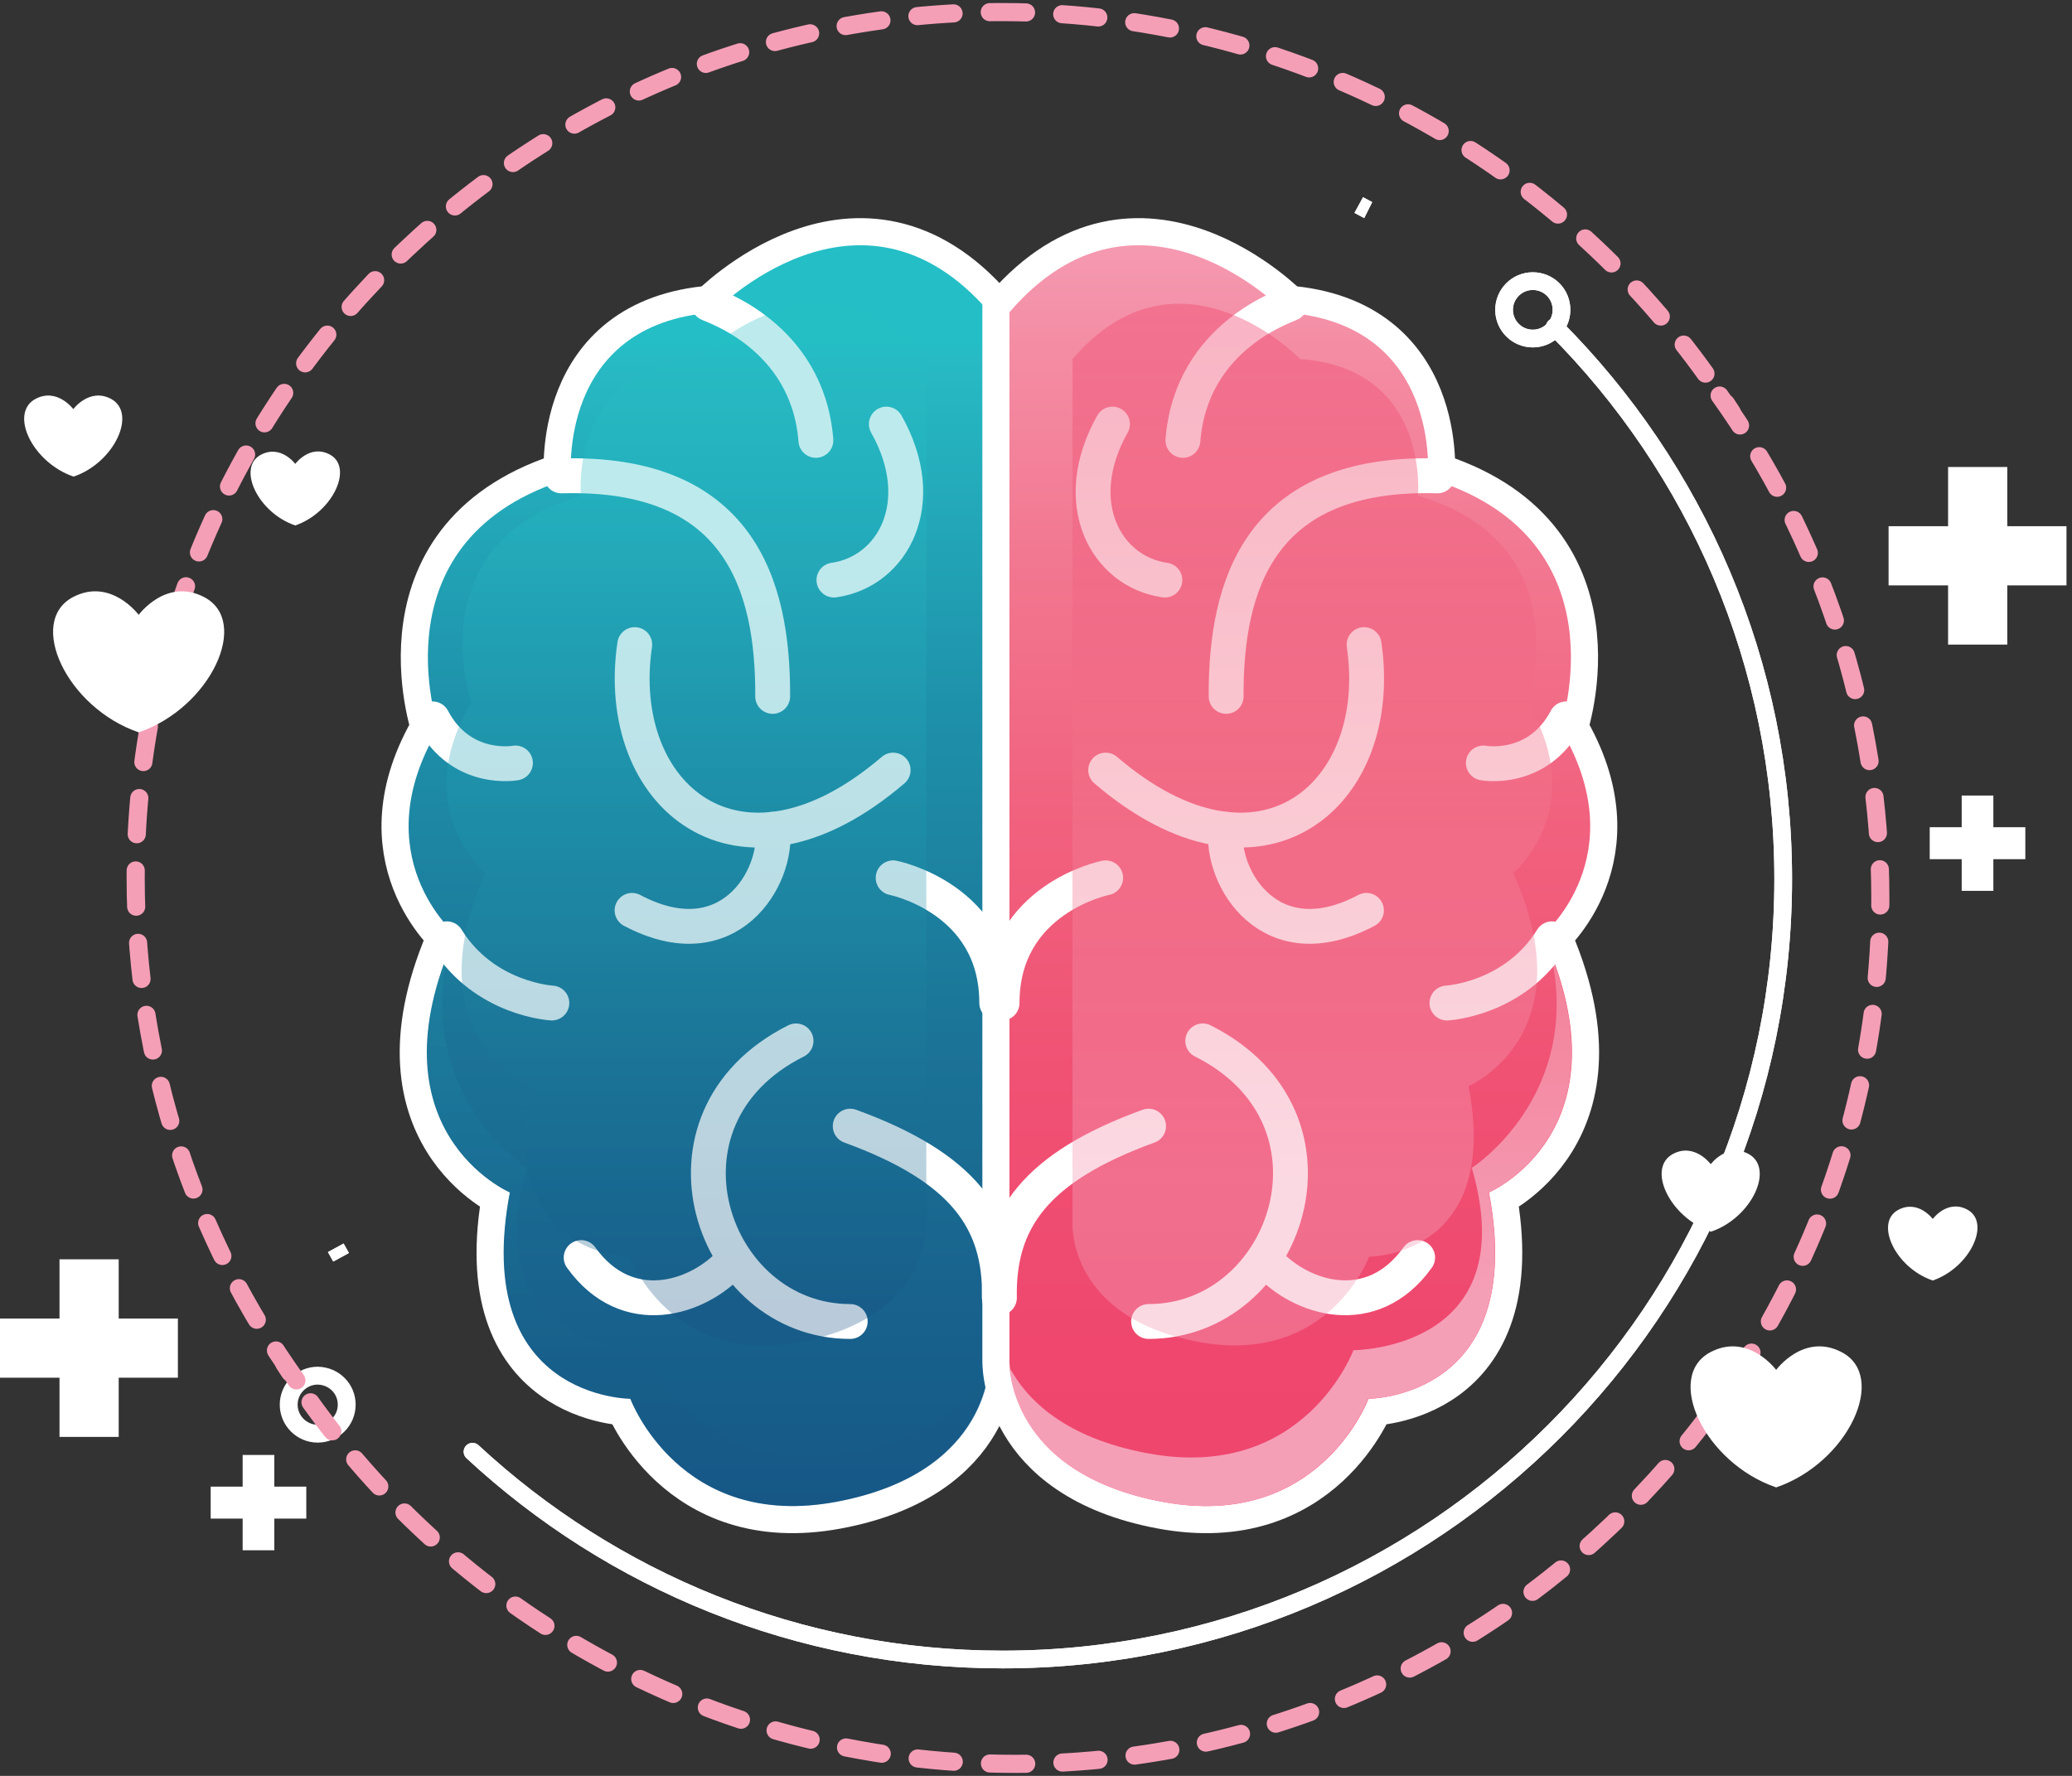 <svg width="343" height="294" viewBox="0 0 343 294" fill="none" xmlns="http://www.w3.org/2000/svg">
<rect x="0" y="0" width="343" height="294" fill="#333333" stroke="none"/>
<path d="M213.756 160.123C212.972 162.23 212.433 164.239 212.139 166.15C212.727 164.827 213.462 163.406 214.295 161.985C214.295 162.034 214.05 161.348 213.756 160.123Z" fill="url(#paint0_linear_911_68)"/>
<path d="M163.776 51.686V225.146C163.776 225.146 164.511 243.717 138.492 248.617C112.473 253.517 104.339 231.565 104.339 231.565C104.339 231.565 77.928 231.565 84.396 197.412C84.396 197.412 60.827 187.269 75.429 154.733C75.429 154.733 59.994 141.699 72.587 120.58C72.587 120.58 61.611 88.877 94.539 79.126C94.539 79.126 92.089 53.646 118.108 51.735C118.157 51.686 142.314 26.745 163.776 51.686Z" fill="white" stroke="white" stroke-width="8.977" stroke-miterlimit="10"/>
<path d="M163.776 51.686V225.146C163.776 225.146 164.511 243.717 138.492 248.617C112.473 253.517 104.339 231.565 104.339 231.565C104.339 231.565 77.928 231.565 84.396 197.412C84.396 197.412 60.827 187.269 75.429 154.733C75.429 154.733 59.994 141.699 72.587 120.58C72.587 120.58 61.611 88.877 94.539 79.126C94.539 79.126 92.089 53.646 118.108 51.735C118.157 51.686 142.314 26.745 163.776 51.686Z" fill="url(#paint1_linear_911_68)"/>
<path opacity="0.3" d="M140.992 240.581C114.973 245.481 106.839 223.529 106.839 223.529C106.839 223.529 78.468 223.529 87.239 193.345C87.239 193.345 68.962 181.634 74.106 158.065C62.493 187.955 84.445 197.412 84.445 197.412C77.928 231.565 104.389 231.565 104.389 231.565C104.389 231.565 112.523 253.517 138.542 248.617C160.592 244.501 163.434 230.536 163.777 226.371C160.886 231.761 154.565 238.033 140.992 240.581Z" fill="url(#paint2_linear_911_68)"/>
<path d="M117.275 50.265C117.569 50.559 133.69 55.41 135.062 72.903" stroke="white" stroke-width="5.771" stroke-miterlimit="10" stroke-linecap="round" stroke-linejoin="round"/>
<path d="M146.724 70.208C154.074 83.242 147.802 94.659 138.051 96.031" stroke="white" stroke-width="5.771" stroke-miterlimit="10" stroke-linecap="round" stroke-linejoin="round"/>
<path d="M92.922 78.783C122.273 77.95 128.006 96.717 127.908 115.288" stroke="white" stroke-width="5.771" stroke-miterlimit="10" stroke-linecap="round" stroke-linejoin="round"/>
<path d="M105.073 106.713C101.398 131.556 122.174 149.49 147.85 127.489" stroke="white" stroke-width="5.771" stroke-miterlimit="10" stroke-linecap="round" stroke-linejoin="round"/>
<path d="M104.633 150.715C120.656 159.192 128.839 145.276 127.908 137.289" stroke="white" stroke-width="5.771" stroke-miterlimit="10" stroke-linecap="round" stroke-linejoin="round"/>
<path d="M165.002 166.052C165.002 148.706 147.852 145.325 147.852 145.325" stroke="white" stroke-width="5.771" stroke-miterlimit="10" stroke-linecap="round" stroke-linejoin="round"/>
<path d="M73.959 155.419C80.182 165.464 91.354 166.052 91.354 166.052" stroke="white" stroke-width="5.771" stroke-miterlimit="10" stroke-linecap="round" stroke-linejoin="round"/>
<path d="M131.779 172.324C106.25 185.113 117.667 218.776 140.746 218.776" stroke="white" stroke-width="5.771" stroke-miterlimit="10" stroke-linecap="round" stroke-linejoin="round"/>
<path d="M96.205 208.192C103.8 218.776 115.56 215.003 121.097 208.878" stroke="white" stroke-width="5.771" stroke-miterlimit="10" stroke-linecap="round" stroke-linejoin="round"/>
<path d="M140.746 186.436C159.464 193.247 165.687 202.018 165.442 214.856" stroke="white" stroke-width="5.771" stroke-miterlimit="10" stroke-linecap="round" stroke-linejoin="round"/>
<path d="M71.607 119.012C76.36 127.979 85.327 126.313 85.327 126.313" stroke="white" stroke-width="5.771" stroke-miterlimit="10" stroke-linecap="round" stroke-linejoin="round"/>
<path opacity="0.3" d="M153.339 59.428V202.802C153.339 202.802 153.927 218.139 132.465 222.157C110.954 226.175 104.241 208.045 104.241 208.045C104.241 208.045 82.387 208.045 87.777 179.821C87.777 179.821 68.275 171.442 80.378 144.541C80.378 144.541 67.589 133.81 78.026 116.317C78.026 116.317 68.961 90.102 96.156 82.066C96.156 82.066 94.147 60.996 115.658 59.428C115.658 59.428 135.601 38.848 153.339 59.428Z" fill="url(#paint3_linear_911_68)"/>
<path d="M167.108 51.686V225.146C167.108 225.146 166.373 243.717 192.392 248.617C218.411 253.517 226.545 231.565 226.545 231.565C226.545 231.565 252.956 231.565 246.488 197.412C246.488 197.412 270.057 187.269 255.455 154.733C255.455 154.733 270.89 141.699 258.297 120.58C258.297 120.58 269.273 88.877 236.345 79.126C236.345 79.126 238.795 53.646 212.776 51.735C212.727 51.686 188.57 26.745 167.108 51.686Z" fill="white" stroke="white" stroke-width="8.977" stroke-miterlimit="10"/>
<path d="M167.108 51.686V225.146C167.108 225.146 166.373 243.717 192.392 248.617C218.411 253.517 226.545 231.565 226.545 231.565C226.545 231.565 252.956 231.565 246.488 197.412C246.488 197.412 270.057 187.269 255.455 154.733C255.455 154.733 270.89 141.699 258.297 120.58C258.297 120.58 269.273 88.877 236.345 79.126C236.345 79.126 238.795 53.646 212.776 51.735C212.727 51.686 188.57 26.745 167.108 51.686Z" fill="url(#paint4_linear_911_68)"/>
<path d="M189.894 240.581C215.913 245.481 224.047 223.529 224.047 223.529C224.047 223.529 252.418 223.529 243.647 193.345C243.647 193.345 261.924 181.634 256.779 158.065C268.392 187.955 246.44 197.412 246.44 197.412C252.957 231.565 226.497 231.565 226.497 231.565C226.497 231.565 218.363 253.517 192.344 248.617C170.294 244.501 167.452 230.536 167.109 226.371C170 231.761 176.272 238.033 189.894 240.581Z" fill="url(#paint5_linear_911_68)"/>
<path d="M213.609 50.265C213.315 50.559 197.194 55.41 195.822 72.903" stroke="white" stroke-width="5.771" stroke-miterlimit="10" stroke-linecap="round" stroke-linejoin="round"/>
<path d="M184.161 70.208C176.811 83.242 183.083 94.659 192.834 96.031" stroke="white" stroke-width="5.771" stroke-miterlimit="10" stroke-linecap="round" stroke-linejoin="round"/>
<path d="M237.962 78.783C208.611 77.95 202.878 96.717 202.976 115.288" stroke="white" stroke-width="5.771" stroke-miterlimit="10" stroke-linecap="round" stroke-linejoin="round"/>
<path d="M225.81 106.713C229.485 131.556 208.709 149.49 183.033 127.489" stroke="white" stroke-width="5.771" stroke-miterlimit="10" stroke-linecap="round" stroke-linejoin="round"/>
<path d="M226.202 150.715C210.228 159.192 201.996 145.276 202.927 137.289" stroke="white" stroke-width="5.771" stroke-miterlimit="10" stroke-linecap="round" stroke-linejoin="round"/>
<path d="M165.883 166.052C165.883 148.706 183.033 145.325 183.033 145.325" stroke="white" stroke-width="5.771" stroke-miterlimit="10" stroke-linecap="round" stroke-linejoin="round"/>
<path d="M256.926 155.419C250.703 165.464 239.531 166.052 239.531 166.052" stroke="white" stroke-width="5.771" stroke-miterlimit="10" stroke-linecap="round" stroke-linejoin="round"/>
<path d="M199.106 172.324C224.635 185.113 213.218 218.776 190.139 218.776" stroke="white" stroke-width="5.771" stroke-miterlimit="10" stroke-linecap="round" stroke-linejoin="round"/>
<path d="M234.679 208.192C227.084 218.776 215.324 215.003 209.787 208.878" stroke="white" stroke-width="5.771" stroke-miterlimit="10" stroke-linecap="round" stroke-linejoin="round"/>
<path d="M190.139 186.436C171.372 193.247 165.198 202.018 165.443 214.856" stroke="white" stroke-width="5.771" stroke-miterlimit="10" stroke-linecap="round" stroke-linejoin="round"/>
<path d="M259.277 119.012C254.524 127.979 245.557 126.313 245.557 126.313" stroke="white" stroke-width="5.771" stroke-miterlimit="10" stroke-linecap="round" stroke-linejoin="round"/>
<path opacity="0.4" d="M177.545 59.428V202.802C177.545 202.802 176.957 218.139 198.419 222.157C219.93 226.175 226.643 208.045 226.643 208.045C226.643 208.045 248.497 208.045 243.107 179.821C243.107 179.821 262.609 171.442 250.506 144.541C250.506 144.541 263.295 133.81 252.858 116.317C252.858 116.317 261.923 90.102 234.728 82.066C234.728 82.066 236.737 60.996 215.226 59.428C215.226 59.428 195.283 38.848 177.545 59.428Z" fill="url(#paint6_linear_911_68)"/>
<path d="M57.395 232.545C57.395 235.191 55.239 237.347 52.593 237.347C49.947 237.347 47.791 235.191 47.791 232.545C47.791 229.899 49.947 227.743 52.593 227.743C55.288 227.792 57.395 229.899 57.395 232.545Z" stroke="white" stroke-width="2.959" stroke-miterlimit="10"/>
<path d="M257.365 54.136C280.738 77.509 295.193 109.8 295.193 145.521C295.193 216.865 237.324 274.734 165.98 274.734C132.121 274.734 101.251 261.7 78.221 240.336" stroke="white" stroke-width="2.932" stroke-miterlimit="10" stroke-linecap="round" stroke-linejoin="round"/>
<path d="M258.492 51.294C258.492 53.891 256.385 56.047 253.739 56.047C251.142 56.047 248.986 53.94 248.986 51.294C248.986 48.697 251.093 46.541 253.739 46.541C256.385 46.541 258.492 48.648 258.492 51.294Z" stroke="white" stroke-width="2.932" stroke-miterlimit="10"/>
<path d="M56.464 208.143C56.17 207.604 55.876 207.114 55.582 206.575" stroke="white" stroke-width="2.959" stroke-miterlimit="10"/>
<path d="M224.926 33.948C225.465 34.242 226.004 34.536 226.494 34.781" stroke="white" stroke-width="2.959" stroke-miterlimit="10"/>
<path d="M49.066 228.527C32.308 205.105 22.459 176.342 22.459 145.325C22.459 66.19 86.649 2 165.784 2C216.548 2 261.187 28.411 286.667 68.248" stroke="#F59FB7" stroke-width="3" stroke-miterlimit="10" stroke-linecap="round" stroke-linejoin="round" stroke-dasharray="6 6"/>
<path d="M284.666 65.482C301.424 88.904 311.273 117.667 311.273 148.684C311.273 227.819 247.083 292.009 167.948 292.009C117.184 292.009 72.545 265.598 47.065 225.761" stroke="#F59FB7" stroke-width="3" stroke-miterlimit="10" stroke-linecap="round" stroke-linejoin="round" stroke-dasharray="6 6"/>
<path d="M257.365 54.136C280.738 77.509 295.193 109.8 295.193 145.521C295.193 216.865 237.324 274.734 165.98 274.734C132.121 274.734 101.251 261.7 78.221 240.336" stroke="white" stroke-width="2.932" stroke-miterlimit="10" stroke-linecap="round" stroke-linejoin="round"/>
<path d="M258.492 51.294C258.492 53.891 256.385 56.047 253.739 56.047C251.142 56.047 248.986 53.94 248.986 51.294C248.986 48.697 251.093 46.541 253.739 46.541C256.385 46.541 258.492 48.648 258.492 51.294Z" stroke="white" stroke-width="2.932" stroke-miterlimit="10"/>
<path d="M56.464 208.143C56.17 207.604 55.876 207.114 55.582 206.575" stroke="white" stroke-width="2.959" stroke-miterlimit="10"/>
<path d="M224.926 33.948C225.465 34.242 226.004 34.536 226.494 34.781" stroke="white" stroke-width="2.959" stroke-miterlimit="10"/>
<path d="M33.788 98.849C27.516 95.566 22.959 101.789 22.959 101.789C22.959 101.789 18.353 95.566 12.081 98.849C4.388 102.916 11.052 117.175 22.959 121.242C34.866 117.175 41.53 102.867 33.788 98.849Z" fill="white"/>
<path d="M304.857 223.849C298.585 220.566 294.028 226.789 294.028 226.789C294.028 226.789 289.422 220.566 283.15 223.849C275.457 227.916 282.121 242.175 294.028 246.242C305.935 242.175 312.599 227.867 304.857 223.849Z" fill="white"/>
<path d="M18.355 66.019C14.778 64.157 12.132 67.734 12.132 67.734C12.132 67.734 9.486 64.157 5.909 66.019C1.45 68.371 5.321 76.554 12.181 78.906C18.943 76.603 22.765 68.371 18.355 66.019Z" fill="white"/>
<path d="M289.421 191.019C285.844 189.157 283.198 192.734 283.198 192.734C283.198 192.734 280.552 189.157 276.975 191.019C272.516 193.371 276.387 201.554 283.247 203.906C290.009 201.603 293.831 193.371 289.421 191.019Z" fill="white"/>
<path d="M54.565 75.231C51.282 73.516 48.881 76.799 48.881 76.799C48.881 76.799 46.48 73.565 43.197 75.28C39.179 77.387 42.658 84.884 48.881 86.991C55.104 84.835 58.583 77.338 54.565 75.231Z" fill="white"/>
<path d="M325.632 200.231C322.349 198.516 319.948 201.799 319.948 201.799C319.948 201.799 317.547 198.565 314.264 200.28C310.246 202.387 313.725 209.884 319.948 211.991C326.171 209.835 329.65 202.338 325.632 200.231Z" fill="white"/>
<path d="M332.286 87.113V77.313H322.486V87.113H312.637V96.913H322.486V106.713H332.286V96.913H342.086V87.113H332.286Z" fill="white"/>
<path d="M19.649 218.282V208.482H9.849V218.282H0V228.082H9.849V237.882H19.649V228.082H29.449V218.282H19.649Z" fill="white"/>
<path d="M329.982 136.946V131.703H324.739V136.946H319.447V142.238H324.739V147.481H329.982V142.238H335.274V136.946H329.982Z" fill="white"/>
<path d="M45.412 246.115V240.872H40.169V246.115H34.877V251.407H40.169V256.65H45.412V251.407H50.704V246.115H45.412Z" fill="white"/>
<defs>
<linearGradient id="paint0_linear_911_68" x1="213.215" y1="282.786" x2="213.215" y2="74.064" gradientUnits="userSpaceOnUse">
<stop offset="0.038" stop-color="#165484"/>
<stop offset="0.105" stop-color="#175F8A"/>
<stop offset="0.291" stop-color="#1C7C9D"/>
<stop offset="0.464" stop-color="#1E96AD"/>
<stop offset="0.619" stop-color="#23AABA"/>
<stop offset="0.748" stop-color="#27B7C2"/>
<stop offset="0.838" stop-color="#24BEC6"/>
</linearGradient>
<linearGradient id="paint1_linear_911_68" x1="115.728" y1="306.406" x2="115.728" y2="56.745" gradientUnits="userSpaceOnUse">
<stop offset="0.117" stop-color="#165484"/>
<stop offset="0.215" stop-color="#165886"/>
<stop offset="0.364" stop-color="#18628D"/>
<stop offset="0.548" stop-color="#1B7598"/>
<stop offset="0.759" stop-color="#1E91AA"/>
<stop offset="0.989" stop-color="#27BAC4"/>
<stop offset="1" stop-color="#24BEC6"/>
</linearGradient>
<linearGradient id="paint2_linear_911_68" x1="117.264" y1="249.319" x2="117.264" y2="40.596" gradientUnits="userSpaceOnUse">
<stop offset="0.038" stop-color="#165484"/>
<stop offset="0.105" stop-color="#175F8A"/>
<stop offset="0.291" stop-color="#1C7C9D"/>
<stop offset="0.464" stop-color="#1E96AD"/>
<stop offset="0.619" stop-color="#23AABA"/>
<stop offset="0.748" stop-color="#27B7C2"/>
<stop offset="0.838" stop-color="#24BEC6"/>
</linearGradient>
<linearGradient id="paint3_linear_911_68" x1="113.65" y1="222.756" x2="113.65" y2="50.284" gradientUnits="userSpaceOnUse">
<stop offset="0.038" stop-color="#165484"/>
<stop offset="0.105" stop-color="#175F8A"/>
<stop offset="0.291" stop-color="#1C7C9D"/>
<stop offset="0.464" stop-color="#1E96AD"/>
<stop offset="0.619" stop-color="#23AABA"/>
<stop offset="0.748" stop-color="#27B7C2"/>
<stop offset="0.838" stop-color="#24BEC6"/>
</linearGradient>
<linearGradient id="paint4_linear_911_68" x1="215.148" y1="33.103" x2="215.148" y2="282.925" gradientUnits="userSpaceOnUse">
<stop stop-color="#F59FB7"/>
<stop offset="0.097" stop-color="#F48DA4"/>
<stop offset="0.247" stop-color="#F2768F"/>
<stop offset="0.406" stop-color="#F1627F"/>
<stop offset="0.575" stop-color="#F05274"/>
<stop offset="0.761" stop-color="#EF476E"/>
<stop offset="1" stop-color="#EF436C"/>
</linearGradient>
<linearGradient id="paint5_linear_911_68" x1="213.614" y1="249.319" x2="213.614" y2="40.596" gradientUnits="userSpaceOnUse">
<stop offset="0.168" stop-color="#F59FB7"/>
<stop offset="0.537" stop-color="#F2768E"/>
<stop offset="0.841" stop-color="#F05375"/>
<stop offset="1" stop-color="#EF436C"/>
</linearGradient>
<linearGradient id="paint6_linear_911_68" x1="217.226" y1="222.756" x2="217.226" y2="50.284" gradientUnits="userSpaceOnUse">
<stop offset="0.168" stop-color="#F59FB7"/>
<stop offset="0.537" stop-color="#F2768E"/>
<stop offset="0.841" stop-color="#F05375"/>
<stop offset="1" stop-color="#EF436C"/>
</linearGradient>
</defs>
</svg>
